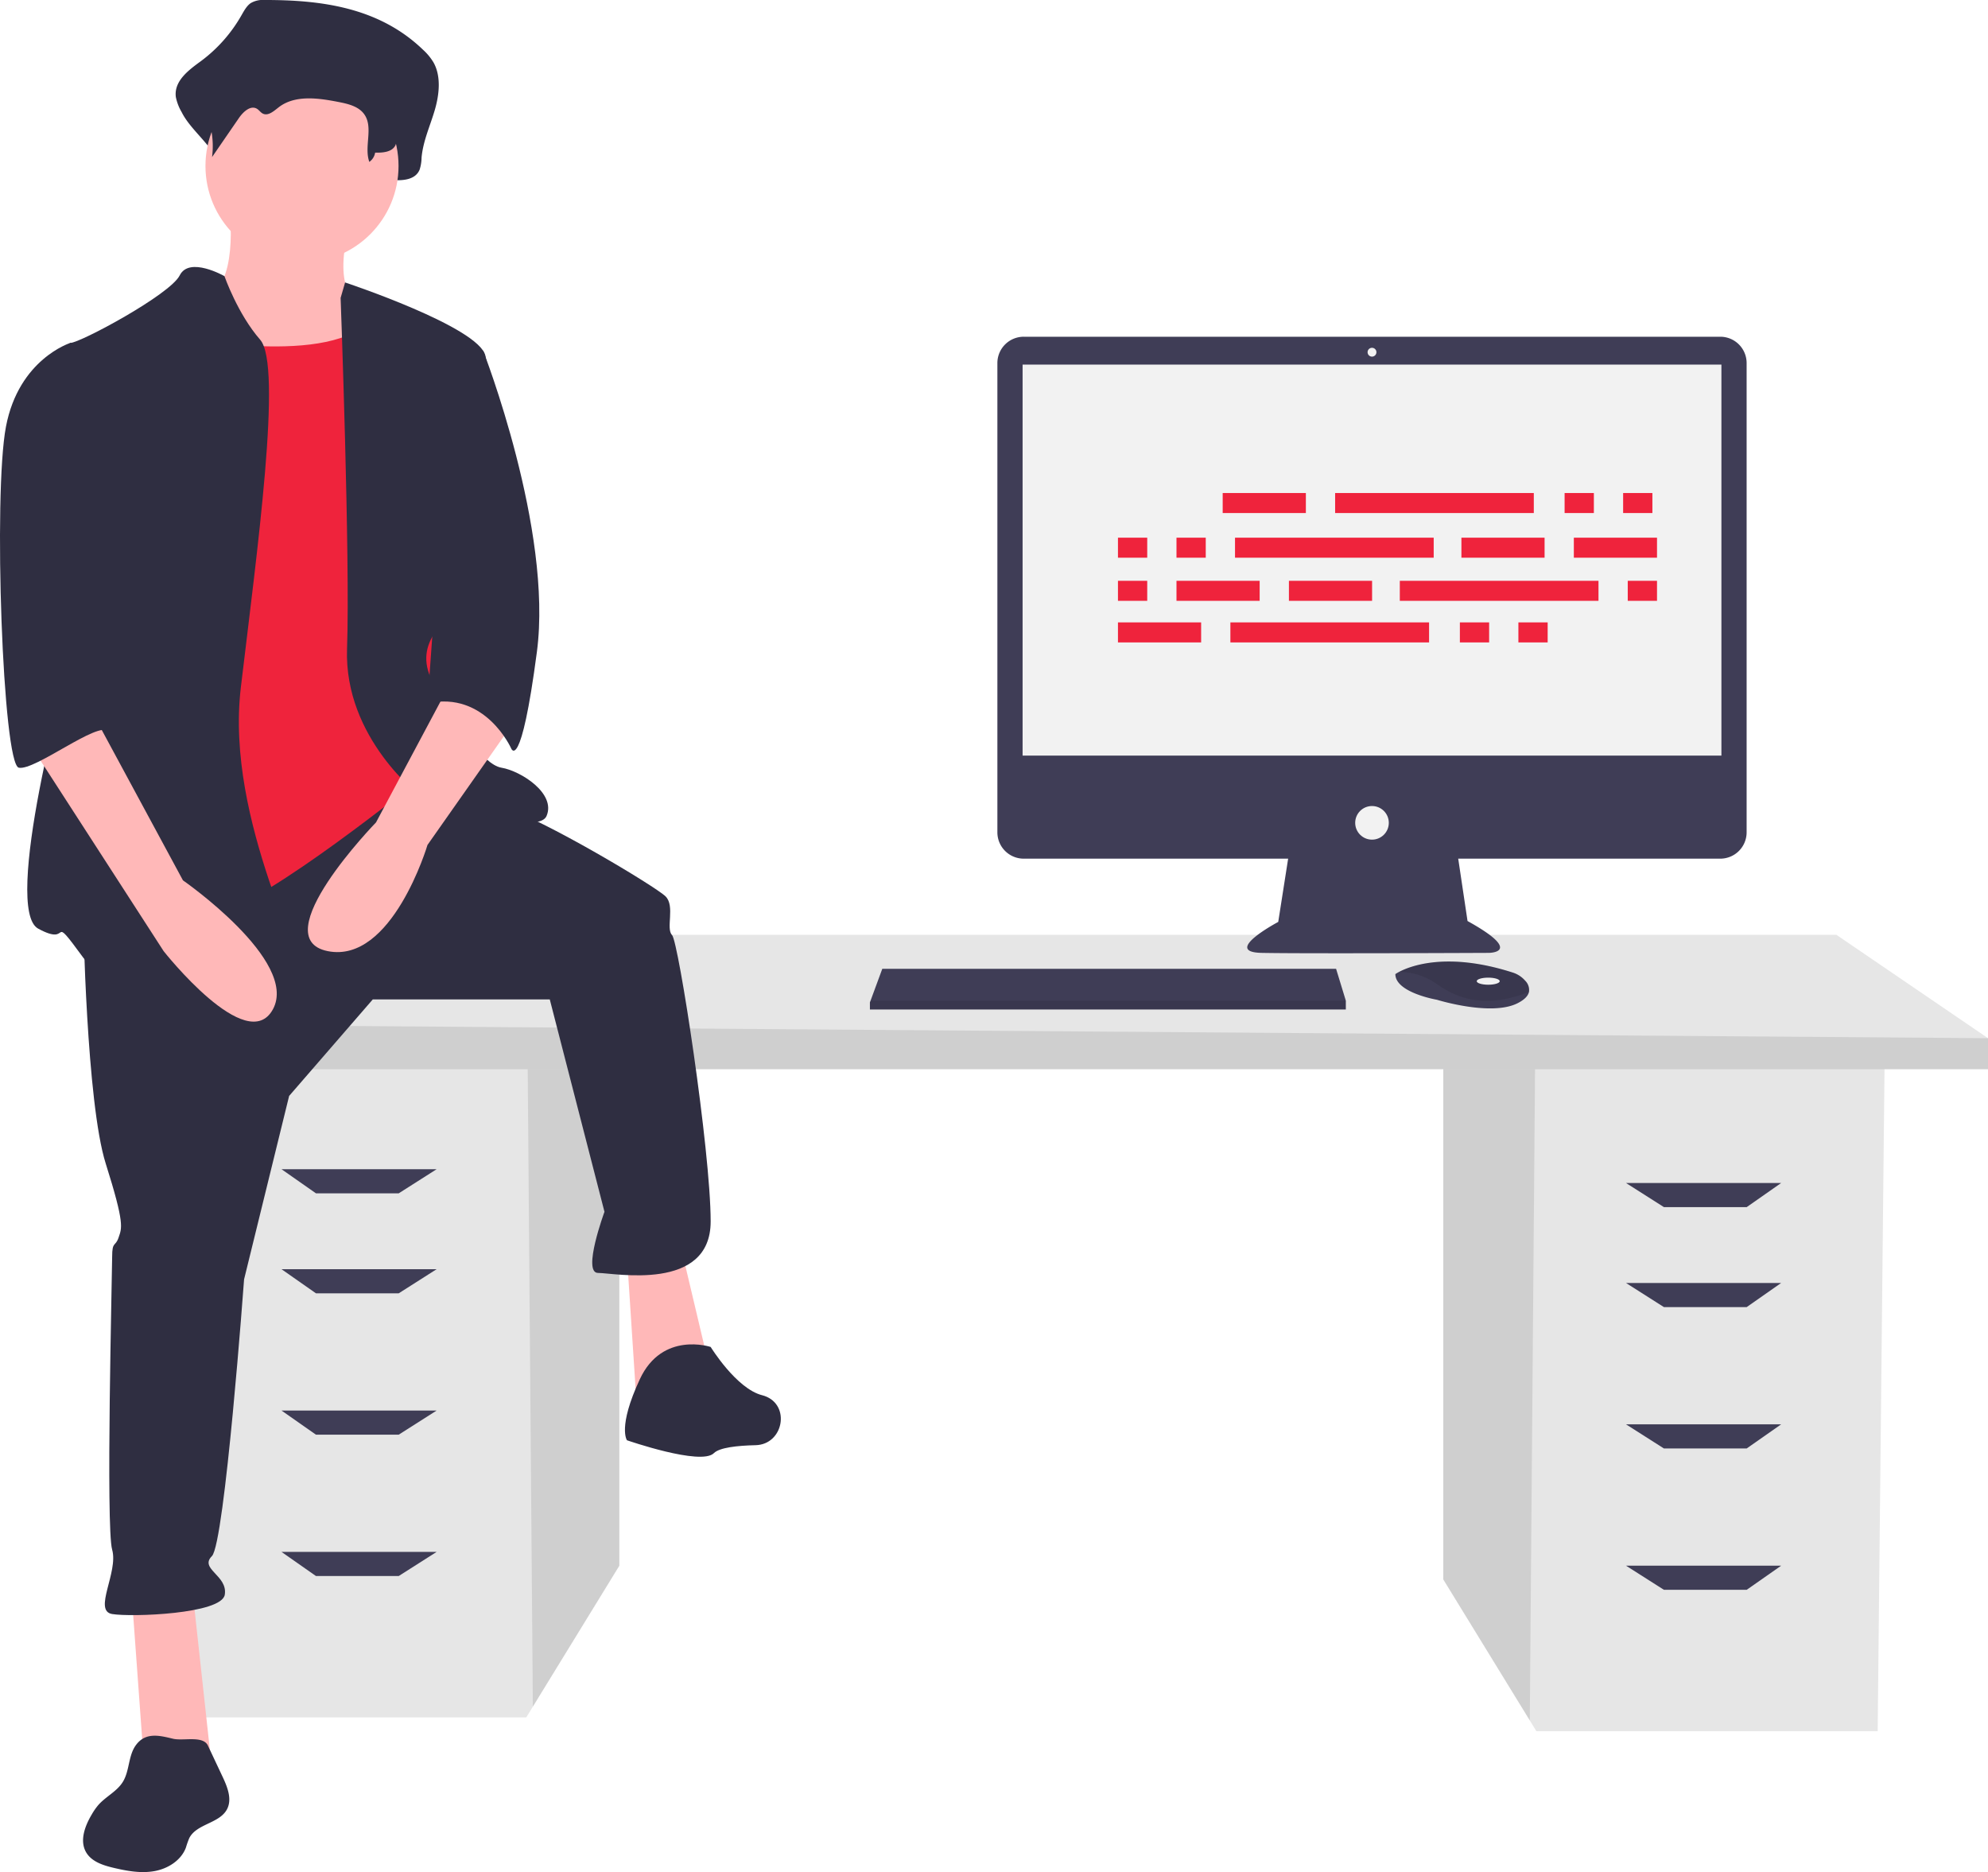 <svg xmlns="http://www.w3.org/2000/svg" data-name="Layer 1" viewBox="0 0 711.188 669.683"
  xmlns:xlink="http://www.w3.org/1999/xlink">
  <title>feeling_proud</title>
  <polygon
    points="516.326 380.018 516.326 565.013 547.27 615.443 549.625 619.279 671.722 619.279 674.189 380.018 516.326 380.018"
    fill="#e6e6e6" />
  <polygon points="516.326 380.018 516.326 565.013 547.27 615.443 549.169 380.018 516.326 380.018" opacity="0.1" />
  <polygon
    points="221.566 375.084 221.566 560.08 190.622 610.51 188.267 614.345 66.17 614.345 63.703 375.084 221.566 375.084"
    fill="#e6e6e6" />
  <polygon points="221.566 375.084 221.566 560.08 190.622 610.51 188.723 375.084 221.566 375.084" opacity="0.1" />
  <polygon
    points="711.188 371.385 711.188 382.484 47.67 382.484 47.67 366.451 109.335 334.385 656.923 334.385 711.188 371.385"
    fill="#e6e6e6" />
  <polygon points="711.188 371.385 711.188 382.484 47.67 382.484 47.67 366.451 711.188 371.385" opacity="0.1" />
  <polygon points="142.635 426.883 113.035 426.883 100.702 418.25 156.201 418.25 142.635 426.883" fill="#3f3d56" />
  <polygon points="142.635 462.649 113.035 462.649 100.702 454.016 156.201 454.016 142.635 462.649" fill="#3f3d56" />
  <polygon points="142.635 513.215 113.035 513.215 100.702 504.581 156.201 504.581 142.635 513.215" fill="#3f3d56" />
  <polygon points="142.635 563.78 113.035 563.78 100.702 555.147 156.201 555.147 142.635 563.78" fill="#3f3d56" />
  <polygon points="595.257 431.816 624.857 431.816 637.19 423.183 581.691 423.183 595.257 431.816" fill="#3f3d56" />
  <polygon points="595.257 467.582 624.857 467.582 637.19 458.949 581.691 458.949 595.257 467.582" fill="#3f3d56" />
  <polygon points="595.257 518.148 624.857 518.148 637.19 509.515 581.691 509.515 595.257 518.148" fill="#3f3d56" />
  <polygon points="595.257 568.713 624.857 568.713 637.19 560.08 581.691 560.08 595.257 568.713" fill="#3f3d56" />
  <path
    d="M859.82,235.615H610.634a9.423,9.423,0,0,0-9.424,9.424V412.897a9.423,9.423,0,0,0,9.424,9.424h94.593l-3.544,22.626s-20.253,10.759-6.013,11.076,81.328,0,81.328,0,12.974,0-7.595-11.392l-3.334-22.31h93.75a9.423,9.423,0,0,0,9.424-9.424V245.039A9.423,9.423,0,0,0,859.82,235.615Z"
    transform="translate(-244.406 -115.159)" fill="#3f3d56" />
  <rect x="365.823" y="130.424" width="249.996" height="139.871" fill="#f2f2f2" />
  <circle cx="490.821" cy="125.994" r="1.582" fill="#f2f2f2" />
  <circle cx="490.821" cy="294.346" r="6.013" fill="#f2f2f2" />
  <polygon
    points="481.452 357.952 481.452 361.117 311.202 361.117 311.202 358.585 311.436 357.952 315.632 346.56 477.971 346.56 481.452 357.952"
    fill="#3f3d56" />
  <path
    d="M791.376,470.013c-.31,1.326-1.481,2.725-4.127,4.047-9.493,4.747-28.797-1.266-28.797-1.266s-14.873-2.532-14.873-9.177a11.866,11.866,0,0,1,1.304-.775c3.991-2.112,17.225-7.322,40.691.221a9.786,9.786,0,0,1,4.46,2.923A4.667,4.667,0,0,1,791.376,470.013Z"
    transform="translate(-244.406 -115.159)" fill="#3f3d56" />
  <path
    d="M791.376,470.013c-11.62,4.452-21.977,4.785-32.607-2.598a23.343,23.343,0,0,0-13.886-4.573c3.991-2.112,17.225-7.322,40.691.221a9.786,9.786,0,0,1,4.46,2.923A4.667,4.667,0,0,1,791.376,470.013Z"
    transform="translate(-244.406 -115.159)" opacity="0.1" />
  <ellipse cx="532.4" cy="350.99" rx="4.114" ry="1.266" fill="#f2f2f2" />
  <polygon points="481.452 357.952 481.452 361.117 311.202 361.117 311.202 358.585 311.436 357.952 481.452 357.952"
    opacity="0.1" />
  <path
    d="M339.068,115.159a8.554,8.554,0,0,0-4.961,1.108c-1.476,1.011-2.406,2.782-3.356,4.429a52.986,52.986,0,0,1-14.434,16.305c-4.289,3.142-9.742,7.06-9.008,12.853a17.372,17.372,0,0,0,2.091,5.426c3.957,7.987,14.754,14.159,13.692,23.273,3.931-6.581-1.327-9.835,2.604-16.416,1.872-3.134,5.124-6.672,7.951-4.704.946.659,1.568,1.841,2.553,2.419,2.351,1.38,4.853-1.258,6.934-3.126,7.177-6.443,17.383-4.755,26.314-2.747,4.216.948,8.847,2.191,11.34,6.221,3.277,5.298-3.113,11.02-4.728,17.01a3.264,3.264,0,0,0,3.503,4.062c2.68-.264,5.854-.481,6.013-1.657,3.372.12,7.503-.262,8.947-3.772a14.762,14.762,0,0,0,.693-4.293c.53-5.897,3.033-11.277,4.691-16.89s2.379-12.191-.419-17.167a19.864,19.864,0,0,0-3.666-4.456C379.94,117.67,359.063,115.136,339.068,115.159Z"
    transform="translate(-244.406 -115.159)" fill="#2f2e41" />
  <path
    d="M326.544,190.064s3.453,28.778-9.209,31.081,11.511,41.441,11.511,41.441l57.557,6.907-13.814-46.045s-9.209-3.453-3.453-26.476S326.544,190.064,326.544,190.064Z"
    transform="translate(-244.406 -115.159)" fill="#ffb8b8" />
  <polygon points="47.028 569.318 51.633 632.631 75.806 632.631 68.9 569.318 47.028 569.318" fill="#ffb8b8" />
  <polygon points="224.303 449.6 227.756 502.552 254.233 491.041 243.872 447.298 224.303 449.6" fill="#ffb8b8" />
  <path
    d="M274.167,442.738s1.151,66.766,8.058,88.637,5.756,23.023,4.605,26.476-2.302,1.151-2.302,6.907-2.302,96.695,0,104.753-6.907,21.872,0,23.023,39.139,0,40.29-6.907-9.209-9.209-4.605-13.814,11.511-98.998,11.511-98.998l16.116-65.615,29.93-34.534H441.082l19.569,75.975s-8.058,21.872-2.302,21.872,40.29,6.907,40.29-18.418S487.127,451.947,484.825,449.645s1.151-10.36-2.302-13.814-43.743-27.627-58.708-32.232S387.857,393.515,387.857,393.515Z"
    transform="translate(-244.406 -115.159)" fill="#2f2e41" />
  <path
    d="M498.639,596.991s-17.267-5.756-25.325,11.511-4.605,21.872-4.605,21.872,26.476,9.209,31.081,4.605c2.003-2.003,8.365-2.699,14.913-2.846,9.973-.224,12.626-14.333,3.207-17.619q-.421-.147-.853-.255C507.848,611.955,498.639,596.991,498.639,596.991Z"
    transform="translate(-244.406 -115.159)" fill="#2f2e41" />
  <circle cx="108.038" cy="59.365" r="34.534" fill="#ffb8b8" />
  <path
    d="M307.55,235.534s56.406,11.511,70.219-6.907,19.569,51.801,19.569,51.801l6.907,73.673-10.36,40.29s-54.103,43.743-71.37,47.197-43.743,5.756-43.743,5.756,8.058-127.776,8.058-130.078S307.55,235.534,307.55,235.534Z"
    transform="translate(-244.406 -115.159)" fill="#ef233c" />
  <path
    d="M324.704,213.945s-12.55-7.189-16.003-.282S273.016,237.836,269.562,237.836s6.907,95.544,2.302,107.056S245.389,440.436,258.051,447.343s3.453-6.907,16.116,10.36,74.824,17.267,78.277,10.36-27.627-58.708-21.872-107.056,14.965-115.114,6.907-124.323S324.704,213.945,324.704,213.945Z"
    transform="translate(-244.406 -115.159)" fill="#2f2e41" />
  <path
    d="M366.258,221.72l1.603-5.518s47.895,15.878,50.198,26.238,1.151,82.882-6.907,88.637-19.569,14.965-11.511,28.778,17.267,28.778,24.174,29.93,19.569,9.209,16.116,17.267-44.894-6.907-44.894-6.907-27.627-20.72-26.476-52.952S366.258,221.72,366.258,221.72Z"
    transform="translate(-244.406 -115.159)" fill="#2f2e41" />
  <path
    d="M406.548,357.554l-27.627,51.801s-40.29,41.441-17.267,46.045,35.685-37.987,35.685-37.987l29.93-42.592Z"
    transform="translate(-244.406 -115.159)" fill="#ffb8b8" />
  <path
    d="M340.75,124.195a7.838,7.838,0,0,0-4.039.783,9.413,9.413,0,0,0-2.732,3.131,39.773,39.773,0,0,1-11.75,11.524c-3.491,2.221-7.93,4.99-7.333,9.084a11.359,11.359,0,0,0,1.702,3.835,30.163,30.163,0,0,1,3.665,18.801l9.6-13.954c1.524-2.215,4.171-4.715,6.472-3.324.77.466,1.276,1.301,2.078,1.71,1.914.975,3.95-.889,5.644-2.21,5.842-4.554,14.15-3.361,21.421-1.942,3.432.67,7.202,1.549,9.231,4.397,3.372,4.733-.149,11.572,1.819,17.04a5.023,5.023,0,0,0,2.079-3.317c2.745.085,6.107-.185,7.283-2.666a9.188,9.188,0,0,0,.564-3.034c.432-4.168,2.469-7.971,3.819-11.938s1.937-8.616-.341-12.133a14.681,14.681,0,0,0-2.984-3.149C374.022,125.97,357.027,124.178,340.75,124.195Z"
    transform="translate(-244.406 -115.159)" fill="#2f2e41" />
  <path
    d="M406.548,237.836l10.725,2.847s24.96,63.919,19.204,107.662-9.209,34.534-9.209,34.534-9.209-20.72-29.93-16.116Z"
    transform="translate(-244.406 -115.159)" fill="#2f2e41" />
  <path
    d="M293.029,739.422c-2.776,3.772-2.219,9.165-4.678,13.151-2.131,3.455-6.148,5.267-8.814,8.329a22.326,22.326,0,0,0-2.266,3.26c-2.473,4.143-4.483,9.452-2.048,13.616,1.959,3.35,6.078,4.66,9.855,5.552,4.774,1.128,9.734,2.031,14.564,1.169s9.549-3.819,11.271-8.412a32.5,32.5,0,0,1,1.205-3.401c2.617-5.153,10.827-5.209,13.506-10.33,1.875-3.584.151-7.916-1.571-11.576l-5.261-11.177c-1.746-3.709-8.824-1.576-12.513-2.465C301.465,735.978,296.491,734.701,293.029,739.422Z"
    transform="translate(-244.406 -115.159)" fill="#2f2e41" />
  <path
    d="M254.598,380.577l48.348,74.824s29.93,37.987,39.139,20.72-32.232-46.045-32.232-46.045L278.772,372.519Z"
    transform="translate(-244.406 -115.159)" fill="#ffb8b8" />
  <path
    d="M278.772,240.138,269.562,237.836s-18.418,5.756-23.023,29.93-1.151,120.869,4.605,122.02,28.427-16.837,32.056-13.023-7.882-15.756-4.429-26.116S278.772,240.138,278.772,240.138Z"
    transform="translate(-244.406 -115.159)" fill="#2f2e41" />
  <g id="f3c2397c-d780-4cc6-97d8-1503d8277a2c" data-name="Group 13">
    <rect id="ad41612f-86f7-46b2-a964-3a5da7bcf3cf" data-name="Rectangle 55" x="437.407" y="176.363"
      width="29.752" height="7.163" fill="#ef233c" />
    <rect id="b9a0b375-cc2a-4c59-8850-661af54e4f62" data-name="Rectangle 56" x="559.722" y="176.363"
      width="10.468" height="7.163" fill="#ef233c" />
    <rect id="e174c2ab-9bc5-41ec-b37c-b06fbf8a9878" data-name="Rectangle 57" x="580.659" y="176.363"
      width="10.468" height="7.163" fill="#ef233c" />
    <rect id="ba2479ac-4c7d-43b4-a028-73b1e20e4002" data-name="Rectangle 58" x="477.628" y="176.363"
      width="71.075" height="7.163" fill="#ef233c" />
    <rect id="ac60ef86-00f2-480b-8171-28b6fdfc1958" data-name="Rectangle 59" x="399.941" y="222.644" width="29.752"
      height="7.163" fill="#ef233c" />
    <rect id="b3d8298d-cd65-487a-8b19-4cee946356e7" data-name="Rectangle 60" x="522.256" y="222.644" width="10.468"
      height="7.163" fill="#ef233c" />
    <rect id="ed27f15f-f0c4-4569-8330-a6688f8e356c" data-name="Rectangle 61" x="543.193" y="222.644" width="10.468"
      height="7.163" fill="#ef233c" />
    <rect id="f685c005-adaf-4d60-acda-005b037d82a6" data-name="Rectangle 62" x="440.162" y="222.644" width="71.075"
      height="7.163" fill="#ef233c" />
    <rect id="eca7c7fc-83f8-48ca-a588-6606db47af3f" data-name="Rectangle 63" x="522.807" y="192.341"
      width="29.752" height="7.163" fill="#ef233c" />
    <rect id="a71b5b2f-f8b9-481d-a301-5e3357e5fe42" data-name="Rectangle 64" x="563.028" y="192.341"
      width="29.752" height="7.163" fill="#ef233c" />
    <rect id="abb3a25a-f854-41fc-8391-e6ad9fbe2417" data-name="Rectangle 66" x="399.941" y="192.341"
      width="10.468" height="7.163" fill="#ef233c" />
    <rect id="add2b425-b775-4eb5-9c25-8c4c14f957c9" data-name="Rectangle 67" x="420.878" y="192.341"
      width="10.468" height="7.163" fill="#ef233c" />
    <rect id="b7159612-3b84-4b0b-a885-612eaab04c06" data-name="Rectangle 68" x="441.815" y="192.341"
      width="71.075" height="7.163" fill="#ef233c" />
    <rect id="edfc7301-4de5-47dc-80e2-1ae2da982d6d" data-name="Rectangle 69" x="461.099" y="207.768"
      width="29.752" height="7.163" fill="#ef233c" />
    <rect id="e1009f91-6275-4375-80fa-0d778e331fdc" data-name="Rectangle 70" x="420.878" y="207.768"
      width="29.752" height="7.163" fill="#ef233c" />
    <rect id="a060fb9f-1f1a-4862-9a69-16dd49199e18" data-name="Rectangle 71" x="399.941" y="207.768" width="10.468"
      height="7.163" fill="#ef233c" />
    <rect id="b6754d5f-104f-449c-b9a9-cf9ac82bf5fe" data-name="Rectangle 73" x="582.312" y="207.768"
      width="10.468" height="7.163" fill="#ef233c" />
    <rect id="e6ed1ccd-2cfd-450f-a339-07df3a1ee6bb" data-name="Rectangle 74" x="500.768" y="207.768"
      width="71.075" height="7.163" fill="#ef233c" />
  </g>
</svg>